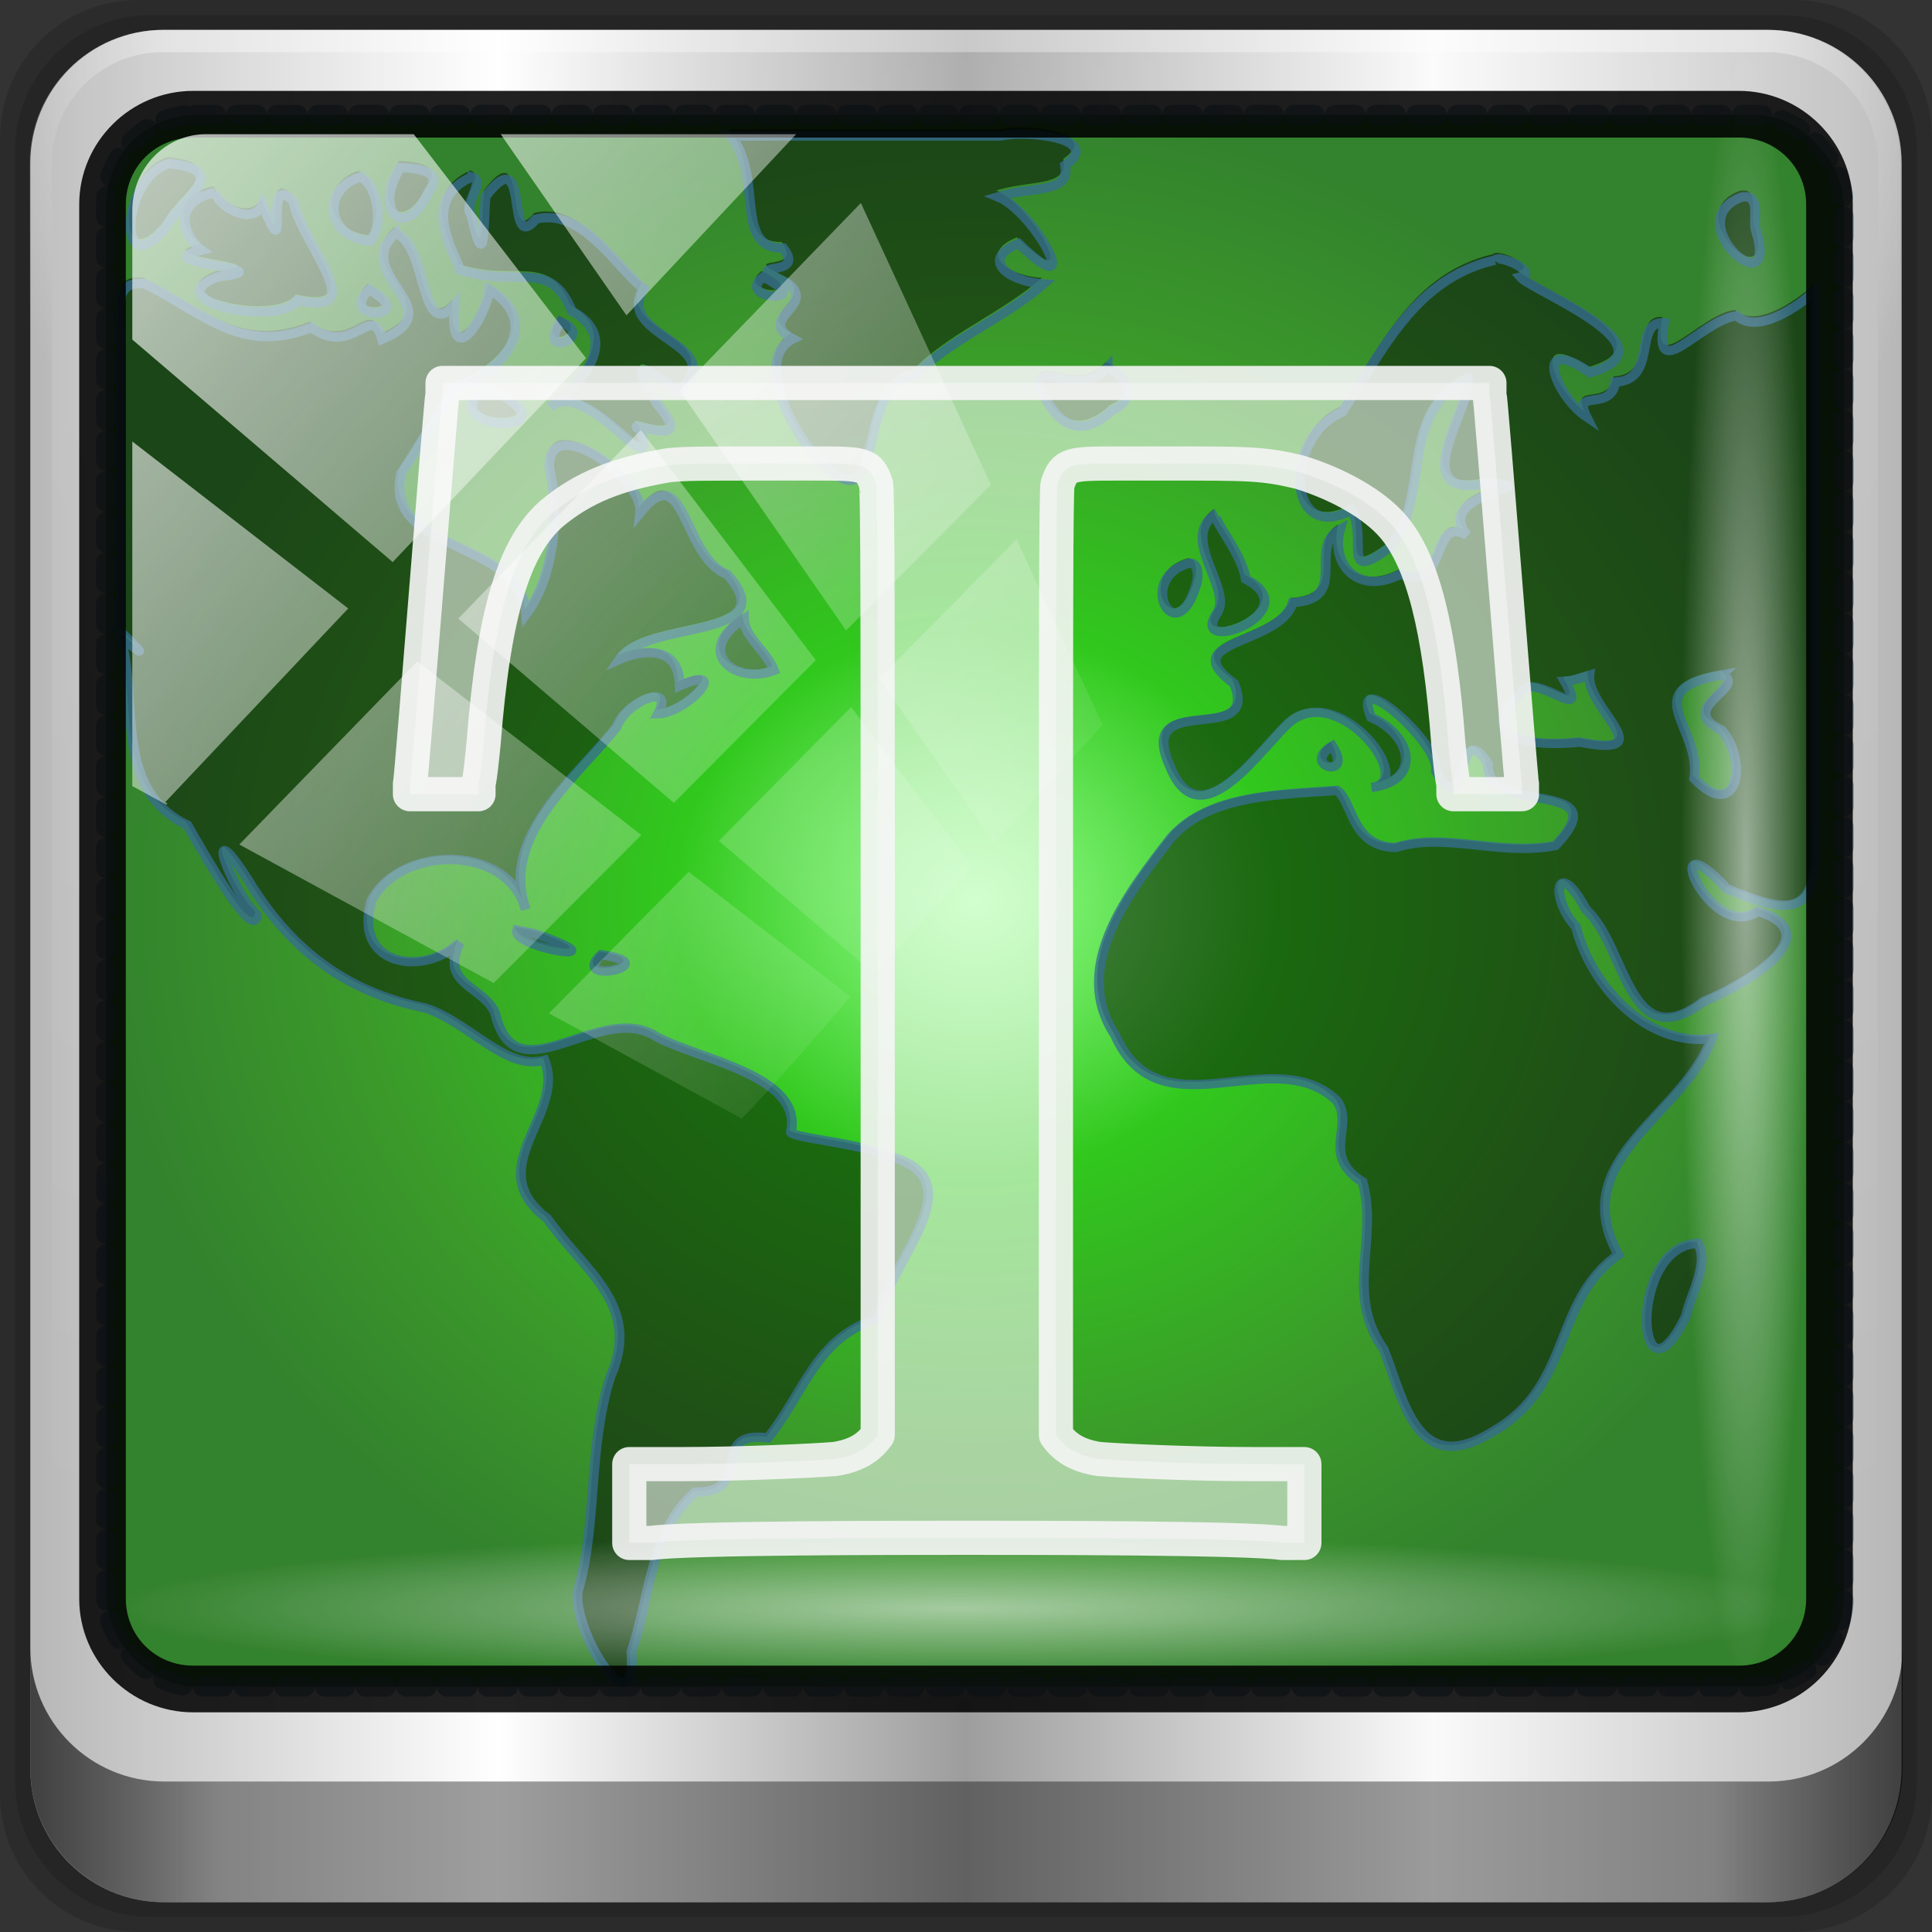 <?xml version="1.0" encoding="UTF-8" standalone="no"?>
<!-- Created with Inkscape (http://www.inkscape.org/) -->

<svg
   xmlns:dc="http://purl.org/dc/elements/1.1/"
   xmlns:cc="http://creativecommons.org/ns#"
   xmlns:rdf="http://www.w3.org/1999/02/22-rdf-syntax-ns#"
   xmlns:svg="http://www.w3.org/2000/svg"
   xmlns="http://www.w3.org/2000/svg"
   xmlns:xlink="http://www.w3.org/1999/xlink"
   xmlns:sodipodi="http://sodipodi.sourceforge.net/DTD/sodipodi-0.dtd"
   xmlns:inkscape="http://www.inkscape.org/namespaces/inkscape"
   width="96"
   height="96"
   viewBox="0 0 96 96"
   version="1.1"
   id="svg1072"
   inkscape:version="0.92.1 r15371"
   sodipodi:docname="tor-browser.svg">
  <rect x="0" y="0" width="96" height="96" fill="#333333" stroke="none"/>
  <defs
     id="defs1066">
    <radialGradient
       inkscape:collect="always"
       xlink:href="#linearGradient4133-1"
       id="radialGradient3452"
       gradientUnits="userSpaceOnUse"
       gradientTransform="matrix(0.98,0,0,0.085,6.753,1088.82)"
       cx="13.948"
       cy="44.893"
       fx="13.948"
       fy="44.893"
       r="43.199" />
    <linearGradient
       inkscape:collect="always"
       id="linearGradient4133-1">
      <stop
         style="stop-color:#ffffff;stop-opacity:1;"
         offset="0"
         id="stop4135-5" />
      <stop
         style="stop-color:#ffffff;stop-opacity:0;"
         offset="1"
         id="stop4137-6" />
    </linearGradient>
    <radialGradient
       inkscape:collect="always"
       xlink:href="#linearGradient4133-1"
       id="radialGradient3450"
       gradientUnits="userSpaceOnUse"
       gradientTransform="matrix(0.949,0,0,0.075,1042.686,-62.945)"
       cx="13.948"
       cy="44.893"
       fx="13.948"
       fy="44.893"
       r="43.199" />
    <clipPath
       clipPathUnits="userSpaceOnUse"
       id="clipPath4156-4-0">
      <path
         style="opacity:0.6;fill:#ffffff;fill-opacity:1;stroke:none"
         d="m 27.046,-55.695 -14.214,13.321 h 0.061 l 15.653,21.771 10.231,-10.546 C 38.562,-32.302 27.468,-54.819 27.046,-55.695 Z M 9.647,-39.383 -5.241,-25.321 15.988,-7.806 26.372,-18.383 Z m 31.491,12.951 -9.741,9.714 8.945,12.458 7.781,-7.555 z m -49.84,4.379 -13.754,12.982 26.283,13.846 0.061,-0.062 -0.123,-0.062 L 13.599,-5.401 -8.702,-22.053 Z m 38.015,7.401 -9.803,9.775 11.579,9.559 7.628,-7.401 -8.669,-11.009 z m 20.187,5.674 -7.383,7.216 6.188,8.542 5.82,-6.137 z m -32.195,6.322 -9.557,9.498 13.662,7.185 7.934,-7.678 z m 23.312,2.374 -7.107,6.938 8.363,6.907 5.361,-5.674 -0.061,-0.092 -0.092,0.123 -6.464,-8.203 z m -8.73,8.542 -7.505,7.339 10.354,5.458 c 1.397,-1.321 5.675,-6.123 5.851,-6.322 z"
         id="path4158-0-3"
         inkscape:connector-curvature="0" />
    </clipPath>
    <linearGradient
       id="linearGradient3948-58">
      <stop
         id="stop3950-6"
         style="stop-color:#000000;stop-opacity:0.569"
         offset="0" />
      <stop
         id="stop3952-2"
         style="stop-color:#000000;stop-opacity:0"
         offset="0.07" />
      <stop
         id="stop3954-8"
         style="stop-color:#3c3c3c;stop-opacity:0.09"
         offset="0.203" />
      <stop
         id="stop3956-4"
         style="stop-color:#888888;stop-opacity:0.137"
         offset="0.266" />
      <stop
         id="stop3958-7"
         style="stop-color:#bbbbbb;stop-opacity:0.184"
         offset="0.35" />
      <stop
         id="stop3960-2"
         style="stop-color:#757575;stop-opacity:0.137"
         offset="0.439" />
      <stop
         id="stop3962-4"
         style="stop-color:#383838;stop-opacity:0.09"
         offset="0.498" />
      <stop
         id="stop3964-0"
         style="stop-color:#8a8a8a;stop-opacity:0.192"
         offset="0.659" />
      <stop
         id="stop3966-6"
         style="stop-color:#292929;stop-opacity:0.61"
         offset="1" />
    </linearGradient>
    <radialGradient
       inkscape:collect="always"
       xlink:href="#linearGradient3921"
       id="radialGradient4230"
       cx="48.442"
       cy="45.581"
       fx="48.442"
       fy="45.581"
       r="43.669"
       gradientTransform="matrix(1,0,0,0.906,-27.161,1016.195)"
       gradientUnits="userSpaceOnUse" />
    <linearGradient
       id="linearGradient3921">
      <stop
         style="stop-color:#97ff8f;stop-opacity:1"
         offset="0"
         id="stop3923" />
      <stop
         id="stop909"
         offset="0.342"
         style="stop-color:#31c81d;stop-opacity:1" />
      <stop
         style="stop-color:#3b992a;stop-opacity:1"
         offset="0.716"
         id="stop911" />
      <stop
         style="stop-color:#33822d;stop-opacity:1"
         offset="1"
         id="stop3925" />
    </linearGradient>
    <linearGradient
       inkscape:collect="always"
       xlink:href="#linearGradient6139-0"
       id="linearGradient4071"
       gradientUnits="userSpaceOnUse"
       gradientTransform="matrix(1.135,0,0,1.134,-40.037,-46.788)"
       x1="6"
       y1="47"
       x2="90"
       y2="47" />
    <linearGradient
       id="linearGradient6139-0">
      <stop
         id="stop6141-2"
         offset="0"
         style="stop-color:#b7b7b7;stop-opacity:1;" />
      <stop
         style="stop-color:#ffffff;stop-opacity:1;"
         offset="0.25"
         id="stop6151-0" />
      <stop
         style="stop-color:#9d9d9d;stop-opacity:1;"
         offset="0.5"
         id="stop6147-1" />
      <stop
         id="stop6149-4"
         offset="0.75"
         style="stop-color:#fafafa;stop-opacity:1;" />
      <stop
         id="stop6143-4"
         offset="1"
         style="stop-color:#b7b7b7;stop-opacity:1;" />
    </linearGradient>
    <radialGradient
       inkscape:collect="always"
       xlink:href="#linearGradient4133-1"
       id="radialGradient4073"
       gradientUnits="userSpaceOnUse"
       gradientTransform="matrix(0,1.621,-2.038,0,160.664,-243.037)"
       cx="158"
       cy="6.213"
       fx="158"
       fy="6.213"
       r="41" />
    <radialGradient
       inkscape:collect="always"
       xlink:href="#linearGradient4091-0-3-0-7"
       id="radialGradient4075"
       gradientUnits="userSpaceOnUse"
       gradientTransform="matrix(-1.072,0,0,-0.875,199.464,-19.126)"
       cx="48"
       cy="-27"
       fx="48"
       fy="-27"
       r="42" />
    <linearGradient
       id="linearGradient4091-0-3-0-7">
      <stop
         style="stop-color:#ffffff;stop-opacity:1;"
         offset="0"
         id="stop4093-3-6-4-2" />
      <stop
         id="stop4099-6-1-8-3"
         offset="0.8"
         style="stop-color:#ffffff;stop-opacity:1;" />
      <stop
         style="stop-color:#ffffff;stop-opacity:0;"
         offset="1"
         id="stop4095-1-0-7-9" />
    </linearGradient>
    <linearGradient
       inkscape:collect="always"
       xlink:href="#linearGradient3832-0-6-1-1"
       id="linearGradient4129"
       x1="1.5"
       y1="88.172"
       x2="94.5"
       y2="88.172"
       gradientUnits="userSpaceOnUse" />
    <linearGradient
       id="linearGradient3832-0-6-1-1">
      <stop
         style="stop-color:#000000;stop-opacity:1;"
         offset="0"
         id="stop3834-6-3-7-1" />
      <stop
         id="stop3872-2-4"
         offset="0.1"
         style="stop-color:#000000;stop-opacity:0.588;" />
      <stop
         style="stop-color:#000000;stop-opacity:0.588;"
         offset="0.9"
         id="stop3844-6-2-7-6" />
      <stop
         style="stop-color:#000000;stop-opacity:1;"
         offset="1"
         id="stop3836-5-0-2-9" />
    </linearGradient>
    <radialGradient
       inkscape:collect="always"
       xlink:href="#linearGradient4133-1"
       id="radialGradient4139"
       cx="13.948"
       cy="44.893"
       fx="13.948"
       fy="44.893"
       r="43.199"
       gradientTransform="matrix(1,0,0,0.05,0,39.432)"
       gradientUnits="userSpaceOnUse" />
    <radialGradient
       inkscape:collect="always"
       xlink:href="#linearGradient4133-1"
       id="radialGradient4143"
       gradientUnits="userSpaceOnUse"
       gradientTransform="matrix(0.91,0,0,0.05,-11.185,-58.258)"
       cx="13.948"
       cy="44.893"
       fx="13.948"
       fy="44.893"
       r="43.199" />
    <linearGradient
       inkscape:collect="always"
       xlink:href="#linearGradient4133-1"
       id="linearGradient3448"
       gradientUnits="userSpaceOnUse"
       x1="2.771"
       y1="-28.642"
       x2="50.528"
       y2="14.514" />
    <clipPath
       clipPathUnits="userSpaceOnUse"
       id="clipPath4156-4-0-7">
      <path
         style="opacity:0.6;fill:#ffffff;fill-opacity:1;stroke:none"
         d="m 27.046,-55.695 -14.214,13.321 h 0.061 l 15.653,21.771 10.231,-10.546 C 38.562,-32.302 27.468,-54.819 27.046,-55.695 Z M 9.647,-39.383 -5.241,-25.321 15.988,-7.806 26.372,-18.383 Z m 31.491,12.951 -9.741,9.714 8.945,12.458 7.781,-7.555 z m -49.84,4.379 -13.754,12.982 26.283,13.846 0.061,-0.062 -0.123,-0.062 L 13.599,-5.401 -8.702,-22.053 Z m 38.015,7.401 -9.803,9.775 11.579,9.559 7.628,-7.401 -8.669,-11.009 z m 20.187,5.674 -7.383,7.216 6.188,8.542 5.82,-6.137 z m -32.195,6.322 -9.557,9.498 13.662,7.185 7.934,-7.678 z m 23.312,2.374 -7.107,6.938 8.363,6.907 5.361,-5.674 -0.061,-0.092 -0.092,0.123 -6.464,-8.203 z m -8.73,8.542 -7.505,7.339 10.354,5.458 c 1.397,-1.321 5.675,-6.123 5.851,-6.322 z"
         id="path4158-0-3-5"
         inkscape:connector-curvature="0" />
    </clipPath>
  </defs>
  <sodipodi:namedview
     id="base"
     pagecolor="#ffffff"
     bordercolor="#666666"
     borderopacity="1.0"
     inkscape:pageopacity="0.0"
     inkscape:pageshadow="2"
     inkscape:zoom="5.4738159"
     inkscape:cx="40.322164"
     inkscape:cy="32.517234"
     inkscape:document-units="px"
     inkscape:current-layer="text884"
     showgrid="false"
     inkscape:showpageshadow="false"
     units="px"
     inkscape:lockguides="true"
     inkscape:window-width="1280"
     inkscape:window-height="972"
     inkscape:window-x="0"
     inkscape:window-y="26"
     inkscape:window-maximized="1">
    <sodipodi:guide
       position="0,0"
       orientation="0,96"
       id="guide1621"
       inkscape:locked="true" />
    <sodipodi:guide
       position="96,0"
       orientation="-96,0"
       id="guide1623"
       inkscape:locked="true" />
    <sodipodi:guide
       position="96,96"
       orientation="0,-96"
       id="guide1625"
       inkscape:locked="true" />
    <sodipodi:guide
       position="0,96"
       orientation="96,0"
       id="guide1627"
       inkscape:locked="true" />
  </sodipodi:namedview>
  <g
     inkscape:label="Livello 1"
     inkscape:groupmode="layer"
     id="layer1"
     transform="translate(0,-1026.52)">
    <g
       id="g1838"
       transform="translate(27.167,13.795)">
      <path
         inkscape:connector-curvature="0"
         id="path3288"
         d="m 61.976,1012.725 h -82.286 c -3.799,0 -6.857,3.058 -6.857,6.857 v 82.286 c 0,3.799 3.058,6.857 6.857,6.857 H 61.976 c 3.799,0 6.857,-3.058 6.857,-6.857 v -82.286 c 0,-3.799 -3.058,-6.857 -6.857,-6.857 z"
         style="display:inline;opacity:0.15;fill:#000000;fill-opacity:1;fill-rule:nonzero;stroke:none;stroke-width:1.004" />
      <path
         style="display:inline;opacity:0.15;fill:#000000;fill-opacity:1;fill-rule:nonzero;stroke:none;stroke-width:1.004"
         d="m 61.333,1013.475 h -81 c -3.739,0 -6.75,3.01 -6.75,6.75 v 81 c 0,3.74 3.011,6.75 6.75,6.75 h 81 c 3.74,0 6.75,-3.01 6.75,-6.75 v -81 c 0,-3.74 -3.01,-6.75 -6.75,-6.75 z"
         id="path4085"
         inkscape:connector-curvature="0" />
      <g
         transform="matrix(0.975,0,0,0.977,6.732,1054.382)"
         id="g4060">
        <path
           inkscape:connector-curvature="0"
           id="rect4251-1"
           d="M 55.334,-41.119 H -26.413 c -3.774,0 -6.812,3.034 -6.812,6.802 v 81.624 c 0,3.768 3.038,6.802 6.812,6.802 h 81.747 c 3.774,0 6.812,-3.034 6.812,-6.802 V -34.317 c 0,-3.768 -3.038,-6.802 -6.812,-6.802 z"
           style="display:inline;fill:url(#linearGradient4071);fill-opacity:1;fill-rule:nonzero;stroke:none" />
        <g
           transform="matrix(1.135,0,0,1.134,-153.575,-46.221)"
           id="g3272">
          <path
             style="display:inline;opacity:0.2;fill:url(#radialGradient4073);fill-opacity:1;fill-rule:nonzero;stroke:none"
             d="m 112,5.5 c -2.787,0 -5,2.213 -5,5 v 20.719 7 38.594 c 1.071,1.629 2.897,2.719 5,2.719 h 4 64 4 c 2.103,0 3.929,-1.09 5,-2.719 v -38.594 -7 V 10.5 c 0,-2.787 -2.213,-5 -5,-5 z"
             id="path3400-6"
             inkscape:connector-curvature="0"
             sodipodi:nodetypes="sscccsccscccsss" />
          <path
             style="display:inline;opacity:0.45;fill:url(#radialGradient4075);fill-opacity:1;fill-rule:nonzero;stroke:none"
             d="m 112,4.5 c -3.324,0 -6,2.676 -6,6 v 15 h 1 v -15 c 0,-2.787 2.213,-5 5,-5 h 72 c 2.787,0 5,2.213 5,5 v 15 h 1 v -15 c 0,-3.324 -2.676,-6 -6,-6 z"
             id="path4236-5"
             inkscape:connector-curvature="0" />
        </g>
        <path
           id="path4118"
           transform="matrix(1.026,0,0,1.024,-34.763,-42.655)"
           d="m 1.5,81.844 v 6 C 1.5,91.524 4.476,94.5 8.156,94.5 h 79.688 C 91.524,94.5 94.5,91.524 94.5,87.844 v -6 C 94.5,85.524 91.524,88.5 87.844,88.5 H 8.156 C 4.476,88.5 1.5,85.524 1.5,81.844 Z"
           style="display:inline;opacity:0.65;fill:url(#linearGradient4129);fill-opacity:1;fill-rule:nonzero;stroke:none"
           inkscape:connector-curvature="0" />
        <rect
           ry="4.352"
           rx="0"
           y="39.517"
           x="-29.251"
           height="4.352"
           width="86.398"
           id="rect4131"
           style="opacity:0.55;fill:url(#radialGradient4139);fill-opacity:1;stroke:none" />
        <rect
           transform="rotate(90)"
           style="opacity:0.55;fill:url(#radialGradient4143);fill-opacity:1;stroke:none"
           id="rect4141"
           width="78.588"
           height="4.358"
           x="-37.791"
           y="-58.173"
           rx="0"
           ry="4.358" />
      </g>
      <rect
         ry="4.445"
         y="1018.437"
         x="-21.889"
         height="78.089"
         width="86.328"
         id="rect4222"
         style="fill:url(#radialGradient4230);fill-opacity:1;stroke:#53768a;stroke-width:1.011;stroke-linecap:round;stroke-linejoin:round;stroke-miterlimit:4;stroke-dasharray:1.011, 1.011;stroke-dashoffset:0;stroke-opacity:0.6" />
      <g
         id="layer3"
         transform="matrix(1.003,0,0,0.954,-27.319,1013.336)"
         style="fill:#d8ecfa;fill-opacity:1">
        <path
           d="m 36.274,6.096 c 1.65,2.211 0.113,5.904 2.601,5.868 1.212,1.71 -2.415,0.51 0.204,1.828 1.506,1.184 -1.593,1.86 0.272,2.922 -2.15,1.107 0.348,5.79 1.945,6.962 2.628,2.208 1.162,-4.675 4.094,-5.033 1.593,-1.815 4.392,-2.981 6.379,-4.807 -1.942,-0.157 -3.076,-1.364 -1.237,-2.111 3.385,3.462 0.849,-1.64 -1.025,-2.447 1.813,-0.576 3.577,-0.154 3.325,-1.647 1.916,-1.399 -1.842,-1.851 -3.184,-1.535 -4.458,0 -8.917,0 -13.375,0 z M 8.472,7.541 C 6.022,8.237 5.851,14.08 8.314,10.835 8.918,9.503 11.711,7.898 8.472,7.541 Z M 19.919,7.744 c -1.412,2.21 0.205,3.982 1.38,1.286 0.832,-1.126 -0.618,-1.245 -1.38,-1.286 z m 3.529,0.496 c -2.729,1.262 -0.673,4.205 -0.605,4.86 2.875,0.992 4.473,-0.649 5.561,2.156 2.735,1.573 -0.054,4.307 -1.081,5.019 1.849,-1.607 5.404,4.37 4.472,1.212 -1.112,-0.81 2.985,1.301 0.86,-1.331 -1.956,-3.145 0.155,-1.408 0.98,-0.674 2.805,-2.51 -3.174,-2.813 -1.681,-5.397 C 30.645,13.028 28.93,9.826 26.614,10.452 25.064,12.452 26.4,6.092 24.126,9.275 24.008,11.054 24.083,13.312 23.42,10.229 c -0.444,-0.54 0.764,-1.794 0.027,-1.989 z m -5.565,0.023 c -1.832,0.609 -1.733,3.079 0.519,3.344 0.771,-0.878 0.306,-3.178 -0.519,-3.344 z M 10.734,9.053 C 8.355,9.615 9.326,11.529 10.055,12.069 c -2.945,0.736 4.496,0.941 0.793,1.407 -3.081,1.228 2.967,2.675 3.959,1.219 3.804,0.929 0.137,-3.039 -0.197,-5.19 -1.613,-1.727 -0.064,3.982 -1.522,0.184 -0.509,1.128 -2.127,0.166 -2.353,-0.636 z m 75.601,0.248 c -3.192,1.247 1.984,5.952 0.698,1.671 -0.128,-0.517 0.288,-1.883 -0.698,-1.671 z M 19.67,11.196 c -2.294,2.152 2.916,3.931 -0.659,5.534 -0.536,-1.998 -1.458,1 -3.503,-0.614 -3.516,1.461 -5.314,-0.761 -8.258,-2.284 -1.768,-0.22 -1.104,1.677 -1.221,3.452 0,4.907 0,9.813 0,14.72 1.733,1.82 0.676,0.803 0,0.301 0.951,3.234 -0.42,7.961 3.331,9.842 0.638,1.18 3.313,6.208 3.436,4.704 -1.341,-1.402 -2.717,-5.604 -0.448,-1.859 2.033,3.56 4.775,5.869 8.78,6.717 2.19,0.743 3.991,3.299 5.917,2.737 1.089,2.865 -3.227,5.616 0.145,8.289 1.761,2.705 4.716,4.48 3.116,8.278 -1.119,3.709 -0.64,7.751 -1.608,11.207 -0.3,2.104 2.938,7.443 2.657,3.168 0.946,-2.971 0.921,-6.241 3.148,-8.345 3.047,0.024 0.582,-3.27 3.607,-2.84 1.846,-2.414 2.38,-5.294 5.495,-6.253 0.372,-2.931 5.179,-7.419 0.213,-8.56 -1.35,-0.664 -4.825,-0.903 -4.559,-1.23 0.538,-2.908 -4.493,-3.736 -6.634,-4.925 -2.811,-1.991 -7.034,3.308 -8.025,-1.258 -0.591,-1.437 -2.751,-1.46 -1.758,-3.676 -1.789,1.776 -5.289,1.236 -4.373,-2.194 1.392,-2.889 6.736,-3.025 7.646,0.449 -1.264,-3.832 2.444,-6.815 4.503,-9.541 0.419,-1.303 2.91,-2.423 2.053,-0.691 1.46,-0.053 3.673,-2.682 1.079,-1.468 -0.037,-2.398 -2.273,-1.716 -2.998,-1.376 1.344,-2.128 8.245,-0.965 5.355,-4.444 -2.239,-0.906 -2.053,-6.19 -4.318,-3.246 0.191,-1.814 -4.61,-5.364 -4.505,-2.323 0.586,2.722 0.107,5.857 -1.14,7.641 -0.26,-3.988 -7.076,-3.107 -6.199,-7.356 1.269,-2.025 2.753,-4.826 2.894,-4.574 2.275,-0.867 4.105,-3.388 1.468,-5.046 -0.141,1.445 -1.983,4.426 -1.724,0.82 -1.706,2.018 -1.316,-3.212 -2.914,-3.754 z M 74.12,12.596 c -3.996,0.975 -5.58,4.784 -7.557,7.939 -2.914,1.311 -2.803,6.942 0.452,5.143 0.871,1.519 -0.61,3.912 1.928,1.927 2.047,-2.703 0.358,-7.076 3.841,-8.78 0.254,1.325 -3.213,6.275 0.837,5.461 3.662,0.138 -2.662,0.364 -0.881,2.698 -1.85,-1.096 -0.889,2.992 -3.304,2.041 -2.092,1.136 -3.464,-0.527 -2.985,-2.349 -1.646,0.958 0.518,3.662 -2.34,3.824 -0.64,2.268 -5.903,1.926 -2.91,4.236 1.329,3.437 -4.952,0.215 -3.169,4.34 1.525,4.079 4.722,-1.351 6.019,-2.401 2.502,-1.937 6.211,3.303 3.959,3.498 2.525,-0.338 2.006,-2.735 -0.017,-3.663 -1.093,-2.828 3.459,1.387 3.207,2.805 1.606,3.001 0.945,-3.073 2.579,-0.384 -0.191,2.837 6.574,0.667 3.344,4.282 -2.777,0.558 -5.51,-0.714 -7.901,0.101 -2.225,-0.02 -2.113,-2.392 -2.924,-2.986 -2.83,0.229 -6.328,0.204 -8.223,2.485 -2.049,2.806 -5.004,6.728 -2.771,10.31 2.235,5.309 7.777,0.275 10.963,3.411 0.947,1.307 -0.821,2.861 1.297,4.277 0.797,3.016 -0.904,5.88 1.052,8.764 1.012,2.712 1.64,6.77 5.406,4.293 3.986,-2.394 2.924,-6.806 6.213,-9.25 -2.602,-5.026 3.184,-7.23 4.627,-11.31 -3.154,0.461 -5.964,-2.677 -6.726,-5.836 -1.325,-1.534 -0.984,-3.796 0.496,-0.914 2.034,1.967 2.078,7.804 5.841,4.802 1.72,-0.718 6.419,-3.457 2.675,-4.704 -2.413,1.744 -5.075,-5.212 -1.532,-1.177 C 88.196,46.568 90,47.218 90,43.602 c 0,-9.743 0,-19.618 0,-29.426 -0.802,0.818 -2.864,2.33 -3.904,1.325 -1.79,0.249 -4.154,3.725 -3.591,0.365 -1.556,-0.103 -0.279,3.013 -2.417,3.1 -0.215,1.602 -2.16,0.297 -1.429,1.818 -1.501,-1.062 -2.771,-4.416 0.186,-2.311 4.391,-1.315 -2.896,-4.28 -3.458,-4.997 0.945,-0.226 -1.029,-1.209 -1.267,-0.88 z m -36.24,0.88 c -1.462,1.215 2.779,1.444 0,0 z m -19.522,0.654 c -1.635,1.706 2.603,1.569 0,0 z m 9.478,1.693 c -1.238,2.024 1.829,0.747 0,0 z m 27.101,2.392 c -1.449,1.665 -3.362,-0.438 -3.393,0.993 0.263,0.432 1.315,3.519 3.619,1.241 1.237,-0.52 0.75,-1.832 -0.226,-2.234 z m -30.856,0.993 c -2.749,2.396 4.668,2.616 0.582,0.275 z m 36.262,6.635 c -1.979,1.288 0.949,4.023 -0.043,5.308 -1.24,2.156 4.608,-0.152 1.485,-1.872 -0.223,-1.478 -1.83,-3.281 -1.442,-3.436 z m -1.335,2.595 c -2.757,0.778 -0.626,4.795 0.351,1.012 0.055,-0.219 0.129,-1.019 -0.351,-1.012 z M 36.93,31.349 c -2.565,1.746 -0.398,3.488 1.482,2.703 -0.386,-1.053 -1.464,-1.717 -1.482,-2.703 z m 48.455,2.934 c 1.28,0.645 -2.346,1.746 -0.05,2.88 1.336,1.568 0.832,4.934 -1.339,2.552 0.403,-2.66 -2.944,-4.646 1.389,-5.432 z m -6.583,0.023 c -0.174,1.709 3.694,4.365 -0.475,3.498 -2.205,0.258 -5.507,-0.067 -2.729,-2.809 0.878,-0.526 3.182,1.814 1.983,-0.373 0.425,-0.027 0.821,-0.187 1.222,-0.316 z M 66.066,38.006 c -1.608,1.034 1.112,1.827 0,0 z m -40.379,9.636 c -0.271,0.903 5.086,1.817 1.389,0.371 l -0.551,-0.194 z m 4.162,1.286 c -1.625,1.646 3.348,0.492 0,0 z m 54.337,15.098 c -3.531,0.091 -3.061,9.18 -0.6,3.802 0.233,-1.167 1.169,-2.707 0.6,-3.802 z"
           inkscape:connector-curvature="0"
           id="path3522"
           style="display:inline;opacity:0.851;fill:#020901;fill-opacity:0.592;stroke:none" />
        <path
           style="display:inline;opacity:0.775;fill:#fffbfb;fill-opacity:0.007;stroke:#366e90;stroke-width:0.486;stroke-miterlimit:4;stroke-dasharray:none;stroke-opacity:1"
           id="path4136"
           inkscape:connector-curvature="0"
           d="m 36.355,6.441 c 1.65,2.202 0.113,5.879 2.602,5.842 1.212,1.703 -2.416,0.508 0.204,1.82 1.506,1.179 -1.594,1.852 0.272,2.91 -2.15,1.102 0.348,5.765 1.945,6.932 2.628,2.198 1.162,-4.654 4.095,-5.011 1.594,-1.807 4.393,-2.968 6.38,-4.786 -1.943,-0.157 -3.077,-1.358 -1.237,-2.102 3.386,3.447 0.849,-1.632 -1.025,-2.437 1.814,-0.573 3.578,-0.153 3.326,-1.64 1.917,-1.393 -1.843,-1.843 -3.184,-1.528 -4.459,0 -8.918,0 -13.377,0 z M 8.548,7.879 C 6.098,8.573 5.927,14.39 8.39,11.16 8.994,9.833 11.788,8.235 8.548,7.879 Z M 19.997,8.081 c -1.412,2.2 0.205,3.965 1.38,1.281 0.832,-1.121 -0.618,-1.24 -1.38,-1.281 z m 3.529,0.494 c -2.729,1.257 -0.673,4.187 -0.605,4.839 2.875,0.988 4.474,-0.646 5.562,2.147 2.736,1.566 -0.054,4.288 -1.081,4.997 1.85,-1.6 5.405,4.351 4.473,1.207 -1.112,-0.807 2.986,1.296 0.86,-1.326 -1.956,-3.131 0.155,-1.402 0.98,-0.671 2.805,-2.499 -3.174,-2.801 -1.681,-5.373 -1.308,-1.052 -3.023,-4.241 -5.34,-3.618 -1.55,1.992 -0.214,-4.341 -2.489,-1.172 -0.118,1.771 -0.043,4.019 -0.706,0.95 -0.444,-0.537 0.764,-1.786 0.027,-1.981 z m -5.566,0.022 C 16.129,9.205 16.227,11.664 18.479,11.928 19.251,11.054 18.786,8.764 17.96,8.598 Z M 10.811,9.385 C 8.431,9.945 9.403,11.851 10.131,12.388 c -2.945,0.733 4.496,0.937 0.793,1.401 -3.081,1.223 2.967,2.663 3.959,1.213 3.805,0.924 0.137,-3.026 -0.197,-5.168 -1.613,-1.72 -0.064,3.965 -1.522,0.183 -0.509,1.123 -2.127,0.165 -2.353,-0.633 z m 75.613,0.247 c -3.193,1.241 1.984,5.926 0.698,1.664 -0.128,-0.515 0.288,-1.874 -0.698,-1.664 z M 19.748,11.519 c -2.294,2.142 2.916,3.914 -0.659,5.51 -0.536,-1.989 -1.458,0.995 -3.504,-0.611 -3.516,1.455 -5.315,-0.758 -8.259,-2.274 -1.768,-0.219 -1.104,1.669 -1.221,3.437 0,4.885 0,9.771 0,14.656 1.734,1.812 0.676,0.8 0,0.3 0.952,3.22 -0.42,7.927 3.331,9.8 0.638,1.175 3.313,6.181 3.437,4.683 -1.341,-1.396 -2.718,-5.58 -0.448,-1.851 2.033,3.545 4.775,5.844 8.782,6.688 2.19,0.74 3.992,3.285 5.918,2.725 1.089,2.853 -3.228,5.592 0.145,8.253 1.761,2.694 4.717,4.46 3.116,8.242 -1.119,3.693 -0.64,7.718 -1.608,11.159 -0.3,2.095 2.938,7.411 2.658,3.154 0.946,-2.958 0.921,-6.214 3.148,-8.309 3.048,0.024 0.582,-3.256 3.608,-2.827 1.846,-2.404 2.381,-5.271 5.496,-6.226 0.372,-2.918 5.18,-7.387 0.213,-8.523 -1.35,-0.661 -4.825,-0.899 -4.56,-1.225 0.538,-2.895 -4.494,-3.72 -6.635,-4.904 -2.811,-1.982 -7.035,3.293 -8.026,-1.253 -0.591,-1.43 -2.752,-1.453 -1.759,-3.66 -1.79,1.768 -5.29,1.231 -4.374,-2.184 1.392,-2.876 6.737,-3.012 7.647,0.447 -1.265,-3.815 2.444,-6.786 4.503,-9.5 0.419,-1.297 2.91,-2.412 2.053,-0.688 1.46,-0.052 3.674,-2.671 1.08,-1.462 -0.037,-2.388 -2.273,-1.709 -2.998,-1.37 1.344,-2.119 8.246,-0.961 5.356,-4.425 -2.24,-0.902 -2.053,-6.163 -4.319,-3.232 0.191,-1.806 -4.611,-5.341 -4.506,-2.313 0.586,2.71 0.107,5.831 -1.14,7.608 -0.26,-3.971 -7.077,-3.093 -6.2,-7.324 1.27,-2.017 2.753,-4.805 2.895,-4.555 2.275,-0.863 4.105,-3.374 1.468,-5.024 -0.141,1.438 -1.983,4.406 -1.724,0.817 -1.706,2.01 -1.316,-3.198 -2.914,-3.738 z m 54.458,1.393 c -3.997,0.971 -5.581,4.764 -7.558,7.905 -2.914,1.305 -2.803,6.912 0.452,5.121 0.871,1.512 -0.61,3.895 1.929,1.918 2.047,-2.692 0.358,-7.045 3.842,-8.742 0.254,1.32 -3.214,6.248 0.837,5.438 3.662,0.137 -2.662,0.363 -0.881,2.687 -1.851,-1.091 -0.889,2.979 -3.304,2.032 -2.093,1.131 -3.465,-0.525 -2.985,-2.339 -1.646,0.954 0.518,3.646 -2.34,3.808 -0.64,2.258 -5.904,1.918 -2.911,4.218 1.329,3.422 -4.952,0.215 -3.169,4.321 1.526,4.061 4.723,-1.346 6.02,-2.39 2.503,-1.929 6.212,3.289 3.959,3.483 2.525,-0.337 2.006,-2.723 -0.017,-3.647 -1.093,-2.816 3.46,1.381 3.207,2.793 1.606,2.988 0.945,-3.059 2.579,-0.382 -0.191,2.824 6.575,0.664 3.345,4.264 -2.777,0.556 -5.511,-0.711 -7.902,0.1 -2.225,-0.02 -2.114,-2.382 -2.924,-2.973 -2.831,0.228 -6.329,0.203 -8.224,2.475 -2.049,2.793 -5.005,6.699 -2.771,10.265 2.235,5.286 7.778,0.274 10.965,3.396 0.947,1.302 -0.821,2.849 1.297,4.259 0.797,3.003 -0.905,5.855 1.052,8.726 1.012,2.7 1.64,6.741 5.407,4.274 3.986,-2.383 2.925,-6.777 6.214,-9.21 -2.603,-5.004 3.184,-7.198 4.628,-11.261 -3.154,0.459 -5.965,-2.666 -6.727,-5.811 -1.325,-1.528 -0.984,-3.78 0.496,-0.91 2.035,1.959 2.079,7.771 5.842,4.781 1.721,-0.715 6.42,-3.442 2.676,-4.684 -2.413,1.737 -5.076,-5.189 -1.532,-1.172 2.576,1.086 4.381,1.733 4.381,-1.868 0,-9.701 0,-19.533 0,-29.299 -0.803,0.815 -2.864,2.32 -3.905,1.32 -1.791,0.248 -4.155,3.709 -3.592,0.363 -1.556,-0.102 -0.279,3 -2.417,3.087 -0.215,1.595 -2.16,0.295 -1.43,1.81 -1.501,-1.058 -2.771,-4.397 0.186,-2.301 4.392,-1.309 -2.896,-4.262 -3.459,-4.975 0.946,-0.225 -1.029,-1.204 -1.267,-0.876 z m -36.245,0.876 c -1.462,1.21 2.779,1.438 0,0 z m -19.525,0.652 c -1.635,1.699 2.604,1.562 0,0 z m 9.48,1.685 c -1.238,2.015 1.829,0.744 0,0 z m 27.105,2.382 c -1.449,1.658 -3.363,-0.436 -3.394,0.989 0.263,0.431 1.315,3.504 3.62,1.236 1.237,-0.518 0.75,-1.825 -0.226,-2.224 z m -30.861,0.989 c -2.749,2.385 4.669,2.605 0.582,0.274 z m 36.268,6.606 c -1.979,1.282 0.95,4.006 -0.043,5.285 -1.24,2.147 4.609,-0.151 1.485,-1.864 -0.223,-1.472 -1.83,-3.267 -1.442,-3.421 z m -1.335,2.584 c -2.758,0.775 -0.626,4.774 0.351,1.007 0.055,-0.218 0.129,-1.014 -0.351,-1.007 z m -22.082,2.899 c -2.566,1.738 -0.398,3.473 1.482,2.691 -0.386,-1.049 -1.464,-1.709 -1.482,-2.691 z m 48.463,2.921 c 1.28,0.642 -2.346,1.738 -0.05,2.868 1.336,1.561 0.832,4.912 -1.339,2.54 0.404,-2.648 -2.944,-4.626 1.389,-5.408 z m -6.584,0.022 c -0.174,1.701 3.695,4.346 -0.475,3.483 -2.205,0.257 -5.508,-0.067 -2.73,-2.797 0.878,-0.524 3.183,1.806 1.983,-0.371 0.425,-0.027 0.821,-0.186 1.222,-0.315 z m -12.738,3.685 c -1.608,1.029 1.112,1.819 0,0 z m -40.386,9.595 c -0.271,0.899 5.087,1.81 1.39,0.37 L 26.604,47.985 Z m 4.163,1.281 c -1.625,1.639 3.348,0.49 0,0 z m 54.345,15.032 c -3.531,0.091 -3.062,9.14 -0.6,3.785 0.233,-1.162 1.169,-2.696 0.6,-3.785 z" />
      </g>
      <g
         aria-label="T"
         style="font-style:normal;font-variant:normal;font-weight:normal;font-stretch:normal;font-size:100.279px;line-height:25px;font-family:MathJax_Main;-inkscape-font-specification:MathJax_Main;font-variant-ligatures:normal;font-variant-caps:normal;font-variant-numeric:normal;font-feature-settings:normal;text-align:center;writing-mode:lr-tb;text-anchor:middle;opacity:1;fill:#004a7e;fill-opacity:0.007;fill-rule:nonzero;stroke:#fdfefc;stroke-width:2;stroke-linecap:square;stroke-linejoin:round;stroke-miterlimit:4;stroke-dasharray:none;stroke-opacity:1;paint-order:fill markers stroke"
         id="text884"
         transform="matrix(0.849,0,0,0.849,10.589,181.876)">
        <path
           d="m -20.477,1024.5 v 0.602 h 4.011 v -0.602 c 0.1,-0.401 0.201,-1.404 0.301,-2.407 0.602,-7.721 1.805,-11.532 4.011,-13.437 1.805,-1.504 3.811,-2.306 6.819,-2.808 1.003,-0.1 1.805,-0.1 5.716,-0.1 h 2.708 c 3.008,0 3.309,0 3.71,1.203 0.1,0.201 0.1,8.323 0.1,27.978 v 27.677 c -0.501,0.702 -1.203,1.203 -2.507,1.404 -1.203,0.1 -5.415,0.301 -9.025,0.301 h -3.008 v 4.613 h 1.304 c 2.106,-0.301 14.641,-0.301 18.451,-0.301 3.71,0 16.345,0 18.451,0.301 h 1.304 v -4.613 h -3.008 c -3.61,0 -7.822,-0.201 -9.025,-0.301 -1.304,-0.201 -2.006,-0.702 -2.507,-1.404 v -27.677 c 0,-19.655 0,-27.777 0.1,-27.978 0.401,-1.203 0.702,-1.203 3.71,-1.203 h 2.708 c 4.813,0 5.616,0 7.721,0.501 2.306,0.702 4.412,1.905 5.515,3.209 1.705,2.006 2.708,5.916 3.209,12.635 0.1,1.003 0.201,2.006 0.301,2.407 v 0.602 h 4.011 v -0.602 c -0.1,-0.401 -1.805,-22.563 -1.905,-22.864 v -0.602 h -61.27 v 0.602 c -0.1,0.401 -1.805,22.563 -1.905,22.864 z"
           style="stroke:#f5f5f5;stroke-width:2;stroke-miterlimit:4;stroke-dasharray:none;stroke-opacity:0.904;fill:#ffffff;fill-opacity:0.565"
           id="path886"
           inkscape:connector-curvature="0" />
      </g>
      <g
         transform="matrix(0.925,0,0,0.958,-22.733,1048.274)"
         id="g4324"
         style="opacity:0.7" />
      <rect
         transform="rotate(90)"
         style="opacity:0.55;fill:url(#radialGradient3450);fill-opacity:1;stroke:none;stroke-width:1.34"
         id="rect4141-5"
         width="81.974"
         height="6.45"
         x="1014.933"
         y="-62.818"
         rx="0"
         ry="6.45" />
      <rect
         ry="7.323"
         rx="0"
         y="1088.964"
         x="-21.925"
         height="7.323"
         width="84.708"
         id="rect4131-3"
         style="opacity:0.55;fill:url(#radialGradient3452);fill-opacity:1;stroke:none;stroke-width:1.385" />
      <path
         style="color:#000000;font-style:normal;font-variant:normal;font-weight:normal;font-stretch:normal;font-size:medium;line-height:normal;font-family:Sans;-inkscape-font-specification:Sans;text-indent:0;text-align:start;text-decoration:none;text-decoration-line:none;letter-spacing:normal;word-spacing:normal;text-transform:none;writing-mode:lr-tb;direction:ltr;baseline-shift:baseline;text-anchor:start;display:inline;overflow:visible;visibility:visible;fill:#000000;fill-opacity:0.871;stroke:none;stroke-width:2.385;marker:none;enable-background:accumulate"
         d="m -17.563,1017.24 c -3.117,0 -5.668,2.539 -5.668,5.646 v 69.278 c 0,3.107 2.551,5.646 5.668,5.646 h 76.792 c 3.117,0 5.668,-2.539 5.668,-5.646 v -69.278 c 0,-3.107 -2.551,-5.646 -5.668,-5.646 z m 0,2.319 h 76.792 c 1.888,0 3.352,1.48 3.352,3.327 v 69.278 c 0,1.847 -1.464,3.327 -3.352,3.327 h -76.792 c -1.888,0 -3.352,-1.48 -3.352,-3.327 v -69.278 c 0,-1.847 1.464,-3.327 3.352,-3.327 z"
         id="path4989"
         inkscape:connector-curvature="0" />
      <rect
         clip-path="url(#clipPath4156-4-0-7)"
         ry="3.957"
         rx="3.957"
         y="-30"
         x="2"
         height="92"
         width="92"
         id="rect4146"
         style="opacity:0.7;fill:url(#linearGradient3448);fill-opacity:1;stroke:none"
         transform="matrix(0.925,0,0,0.958,-22.443,1048.133)" />
    </g>
  </g>
</svg>
